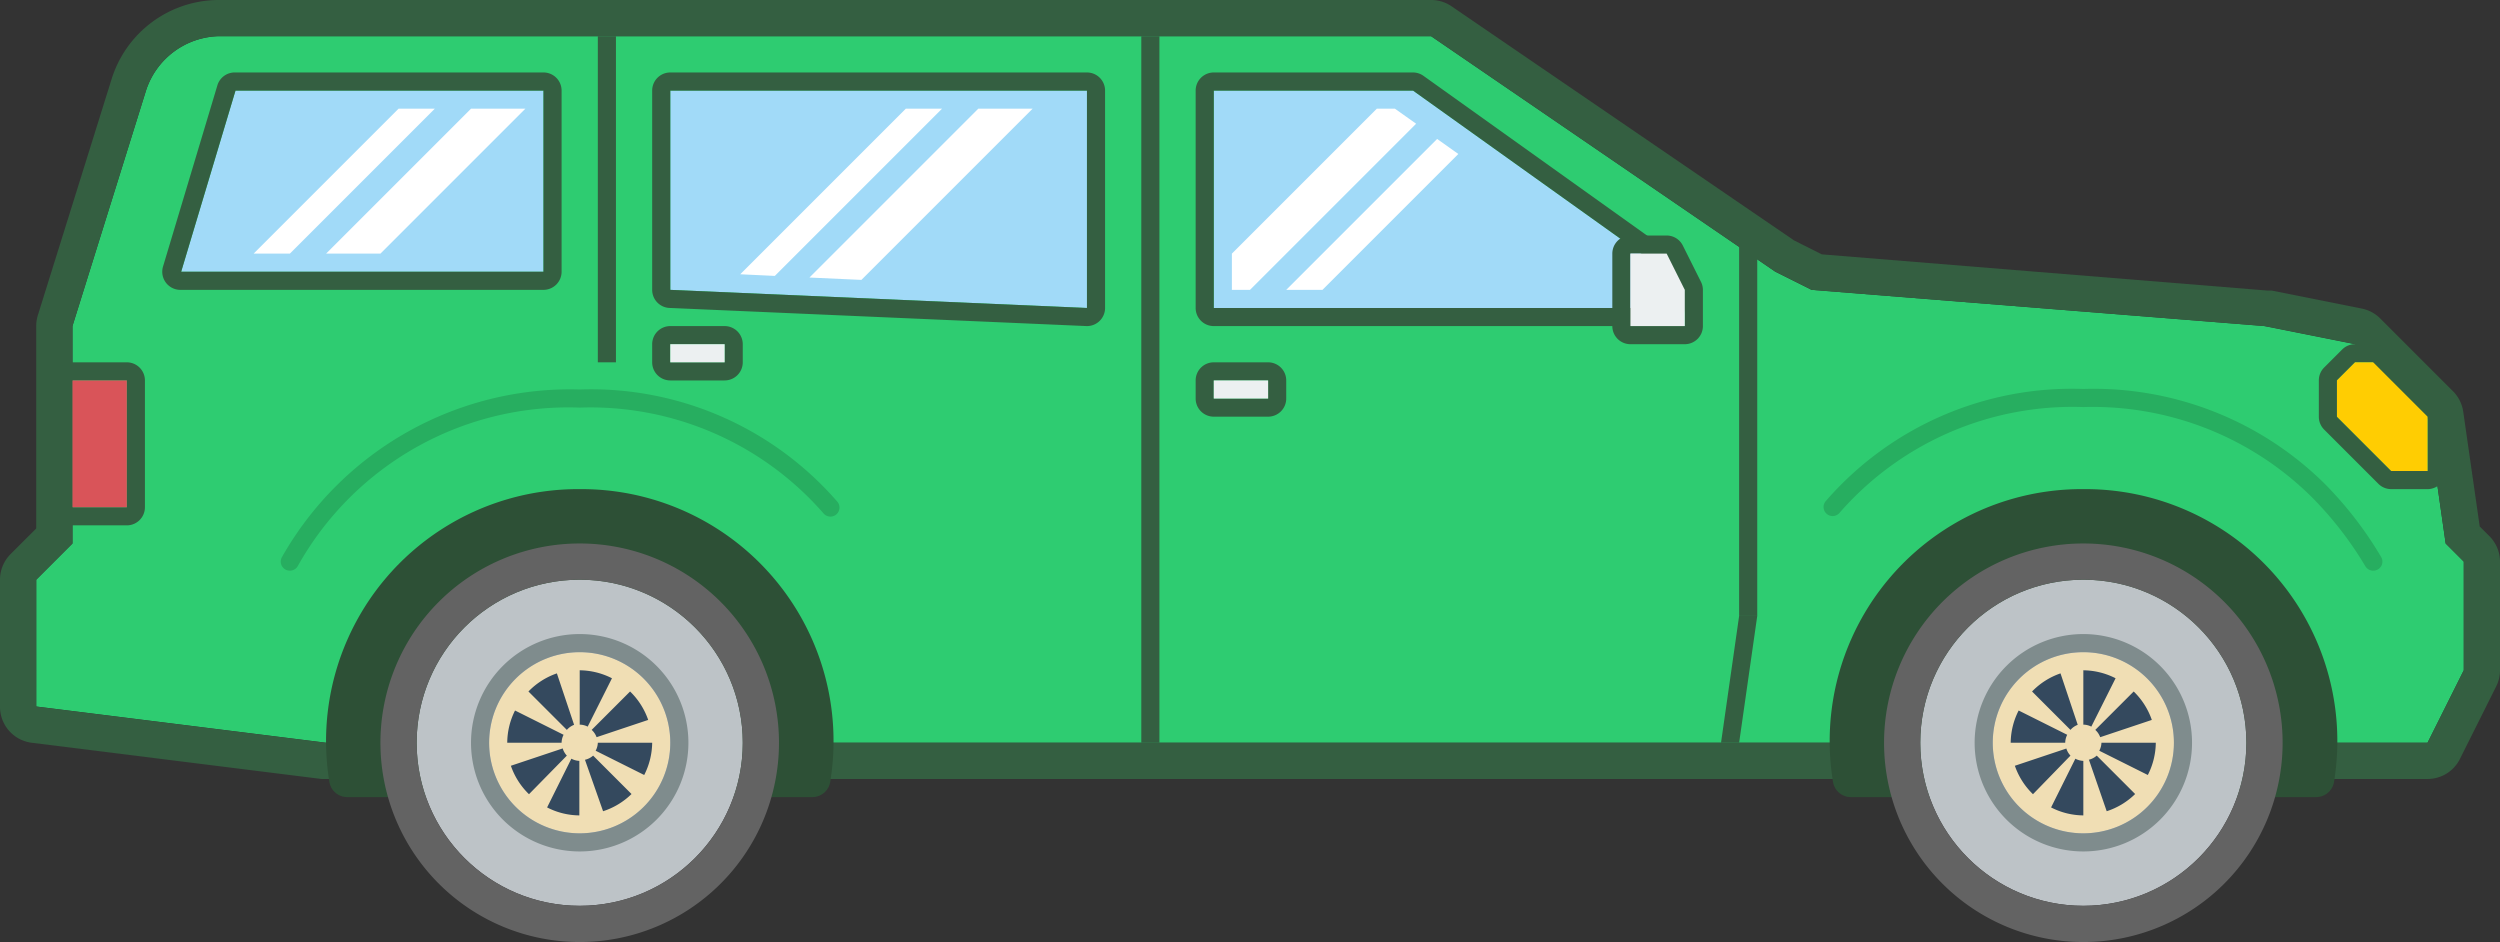 <svg id="Слой_1" data-name="Слой 1" xmlns="http://www.w3.org/2000/svg" width="138" height="52" viewBox="0 0 138 52"><rect x="0" y="0" width="138" height="52" fill="#333333" stroke="none"/><defs><style>.cls-1{fill:#2ecc71;}.cls-2{fill:#27ae60;}.cls-3{fill:#a1daf8;}.cls-4{fill:#fff;}.cls-5{fill:#345f41;}.cls-6{fill:#d95459;}.cls-7{fill:#ffcd02;}.cls-8{fill:#ecf0f1;}.cls-9{fill:#2d5036;}.cls-10{fill:#bdc3c7;}.cls-11{fill:#636363;}.cls-12{fill:#f0deb4;}.cls-13{fill:#7f8c8d;}.cls-14{fill:#34495e;}</style></defs><title>4_jeep_green</title><path class="cls-1" d="M44.71,41h-27l-16-2V32l2-2V18L7.77,5a4.34,4.34,0,0,1,3.94-3h67l19,13,2,1,25,2,5,1,4,4,1,7,1,1v6l-2,4h-89Z" transform="translate(0.29)"/><path class="cls-2" d="M15.71,31.5a0.5,0.5,0,0,1-.43-0.76A18.27,18.27,0,0,1,31.71,21.5a18,18,0,0,1,14.2,6.17,0.5,0.5,0,1,1-.75.66A17.07,17.07,0,0,0,31.71,22.5a17.11,17.11,0,0,0-15.57,8.76A0.5,0.5,0,0,1,15.71,31.5Z" transform="translate(0.29)"/><path class="cls-2" d="M130.71,31.5a0.5,0.5,0,0,1-.43-0.24,19.8,19.8,0,0,0-2.93-3.79,17.17,17.17,0,0,0-12.64-5,17.07,17.07,0,0,0-13.45,5.83,0.5,0.5,0,1,1-.75-0.66,18,18,0,0,1,14.2-6.17,18.14,18.14,0,0,1,13.35,5.26,20.79,20.79,0,0,1,3.08,4A0.5,0.5,0,0,1,130.71,31.5Z" transform="translate(0.29)"/><polygon class="cls-3" points="67 5 67 17 92 17 92 15 78 5 67 5"/><polygon class="cls-3" points="60 5 37 5 37 16 60 17 60 5"/><polygon class="cls-3" points="30 5 13 5 10 15 30 15 30 5"/><polygon class="cls-4" points="79.33 7.67 71 16 73 16 80.5 8.5 79.33 7.67"/><polygon class="cls-4" points="77 6 76 6 68 14 68 16 69 16 78.17 6.83 77 6"/><polygon class="cls-4" points="29 6 21 14 18 14 26 6 29 6"/><polygon class="cls-4" points="24 6 16 14 14 14 22 6 24 6"/><polygon class="cls-4" points="42.77 15.23 52 6 50 6 40.86 15.14 42.77 15.23"/><polygon class="cls-4" points="47.55 15.45 57 6 54 6 44.68 15.32 47.55 15.45"/><path class="cls-5" d="M78.71,2l19,13,2,1,25,2,5,1,4,4,1,7,1,1v6l-2,4h-116l-16-2V32l2-2V18L7.77,5a4.34,4.34,0,0,1,3.94-3h67m0-2h-67A6.21,6.21,0,0,0,5.86,4.4L1.8,17.4a2,2,0,0,0-.09.6V29.17L0.29,30.59A2,2,0,0,0-.29,32v7a2,2,0,0,0,1.75,2l16,2,0.25,0h116a2,2,0,0,0,1.79-1.11l2-4a2,2,0,0,0,.21-0.89V31a2,2,0,0,0-.59-1.41l-0.53-.53-0.91-6.34a2,2,0,0,0-.57-1.13l-4-4a2,2,0,0,0-1-.55l-5-1-0.23,0-24.61-2-1.53-.77L79.84,0.35A2,2,0,0,0,78.71,0h0Z" transform="translate(0.29)"/><rect class="cls-5" x="63" y="2" width="1" height="39"/><rect class="cls-5" x="33" y="2" width="1" height="18"/><rect class="cls-5" x="96" y="13" width="1" height="21"/><polygon class="cls-5" points="96 41 95 41 96 34 97 34 96 41"/><path class="cls-5" d="M6.71,21v7h-3V21h3m0-1h-3a1,1,0,0,0-1,1v7a1,1,0,0,0,1,1h3a1,1,0,0,0,1-1V21a1,1,0,0,0-1-1h0Z" transform="translate(0.29)"/><path class="cls-5" d="M69.71,21v1h-3V21h3m0-1h-3a1,1,0,0,0-1,1v1a1,1,0,0,0,1,1h3a1,1,0,0,0,1-1V21a1,1,0,0,0-1-1h0Z" transform="translate(0.29)"/><path class="cls-5" d="M39.71,19v1h-3V19h3m0-1h-3a1,1,0,0,0-1,1v1a1,1,0,0,0,1,1h3a1,1,0,0,0,1-1V19a1,1,0,0,0-1-1h0Z" transform="translate(0.29)"/><path class="cls-5" d="M77.71,5l14,10v2h-25V5h11m0-1h-11a1,1,0,0,0-1,1V17a1,1,0,0,0,1,1h25a1,1,0,0,0,1-1V15a1,1,0,0,0-.42-0.81l-14-10A1,1,0,0,0,77.71,4h0Z" transform="translate(0.29)"/><path class="cls-5" d="M59.71,5V17l-23-1V5h23m0-1h-23a1,1,0,0,0-1,1V16a1,1,0,0,0,1,1l23,1h0a1,1,0,0,0,1-1V5a1,1,0,0,0-1-1h0Z" transform="translate(0.29)"/><path class="cls-5" d="M29.71,5V15h-20l3-10h17m0-1h-17a1,1,0,0,0-1,.71l-3,10a1,1,0,0,0,1,1.29h20a1,1,0,0,0,1-1V5a1,1,0,0,0-1-1h0Z" transform="translate(0.29)"/><path class="cls-5" d="M130.71,20l3,3v3h-2l-3-3V21l1-1h1m0-1h-1a1,1,0,0,0-.71.29l-1,1a1,1,0,0,0-.29.71v2a1,1,0,0,0,.29.71l3,3a1,1,0,0,0,.71.29h2a1,1,0,0,0,1-1V23a1,1,0,0,0-.29-0.71l-3-3a1,1,0,0,0-.71-0.29h0Z" transform="translate(0.29)"/><path class="cls-5" d="M91.71,14l1,2v2h-3V14h2m0-1h-2a1,1,0,0,0-1,1v4a1,1,0,0,0,1,1h3a1,1,0,0,0,1-1V16a1,1,0,0,0-.11-0.45l-1-2A1,1,0,0,0,91.71,13h0Z" transform="translate(0.29)"/><rect class="cls-6" x="4" y="21" width="3" height="7"/><polygon class="cls-7" points="131 20 130 20 129 21 129 23 132 26 134 26 134 23 131 20"/><rect class="cls-8" x="67" y="21" width="3" height="1"/><rect class="cls-8" x="37" y="19" width="3" height="1"/><polygon class="cls-8" points="90 14 92 14 93 16 93 18 90 18 90 14"/><path class="cls-9" d="M31.71,27A13.91,13.91,0,0,0,17.89,43.15a1,1,0,0,0,1,.85H44.54a1,1,0,0,0,1-.85A13.91,13.91,0,0,0,31.71,27Z" transform="translate(0.29)"/><path class="cls-9" d="M114.71,27a13.91,13.91,0,0,0-13.82,16.15,1,1,0,0,0,1,.85h25.66a1,1,0,0,0,1-.85A13.91,13.91,0,0,0,114.71,27Z" transform="translate(0.29)"/><circle class="cls-10" cx="32" cy="41" r="9"/><path class="cls-11" d="M31.71,32a9,9,0,1,1-9,9,9,9,0,0,1,9-9m0-2a11,11,0,1,0,11,11,11,11,0,0,0-11-11h0Z" transform="translate(0.29)"/><circle class="cls-12" cx="32" cy="41" r="5"/><path class="cls-13" d="M31.71,36a5,5,0,1,1-5,5,5,5,0,0,1,5-5m0-1a6,6,0,1,0,6,6,6,6,0,0,0-6-6h0Z" transform="translate(0.29)"/><path class="cls-14" d="M31,40.29l-2.12-2.12a4,4,0,0,1,1.57-1l0.95,2.84A1,1,0,0,0,31,40.29ZM30.71,41a1,1,0,0,1,.11-0.44l-2.68-1.34A4,4,0,0,0,27.71,41h3Zm2.78-3.56A4,4,0,0,0,31.71,37v3a1,1,0,0,1,.44.11Zm-0.84,3.25,2.84-.95a4,4,0,0,0-1-1.57l-2.12,2.12A1,1,0,0,1,32.64,40.69ZM32.71,41a1,1,0,0,1-.12.44l2.68,1.34A4,4,0,0,0,35.71,41h-3ZM32,41.94L33,44.78a4,4,0,0,0,1.57-.95l-2.12-2.12A1,1,0,0,1,32,41.94Zm-1.25-.62-2.84.95a4,4,0,0,0,1,1.57L31,41.71A1,1,0,0,1,30.77,41.31Zm-0.84,3.25a3.94,3.94,0,0,0,1.78.44V42a1,1,0,0,1-.44-0.12Z" transform="translate(0.29)"/><circle class="cls-10" cx="115" cy="41" r="9"/><path class="cls-11" d="M114.71,32a9,9,0,1,1-9,9,9,9,0,0,1,9-9m0-2a11,11,0,1,0,11,11,11,11,0,0,0-11-11h0Z" transform="translate(0.29)"/><circle class="cls-12" cx="115" cy="41" r="5"/><path class="cls-13" d="M114.71,36a5,5,0,1,1-5,5,5,5,0,0,1,5-5m0-1a6,6,0,1,0,6,6,6,6,0,0,0-6-6h0Z" transform="translate(0.29)"/><path class="cls-14" d="M114,40.29l-2.12-2.12a4,4,0,0,1,1.57-1l0.95,2.84A1,1,0,0,0,114,40.29Zm-0.29.71a1,1,0,0,1,.11-0.44l-2.68-1.34a4,4,0,0,0-.44,1.78h3Zm2.78-3.56a4,4,0,0,0-1.78-.44v3a1,1,0,0,1,.44.11Zm-0.84,3.25,2.84-.95a4,4,0,0,0-1-1.57l-2.12,2.12A1,1,0,0,1,115.64,40.69ZM115.71,41a1,1,0,0,1-.12.44l2.68,1.34a4,4,0,0,0,.44-1.78h-3Zm-0.69.94L116,44.78a4,4,0,0,0,1.57-.95l-2.12-2.12A1,1,0,0,1,115,41.94Zm-1.25-.62-2.84.95a4,4,0,0,0,1,1.57L114,41.71A1,1,0,0,1,113.77,41.31Zm-0.84,3.25a3.94,3.94,0,0,0,1.78.44V42a1,1,0,0,1-.44-0.12Z" transform="translate(0.29)"/></svg>